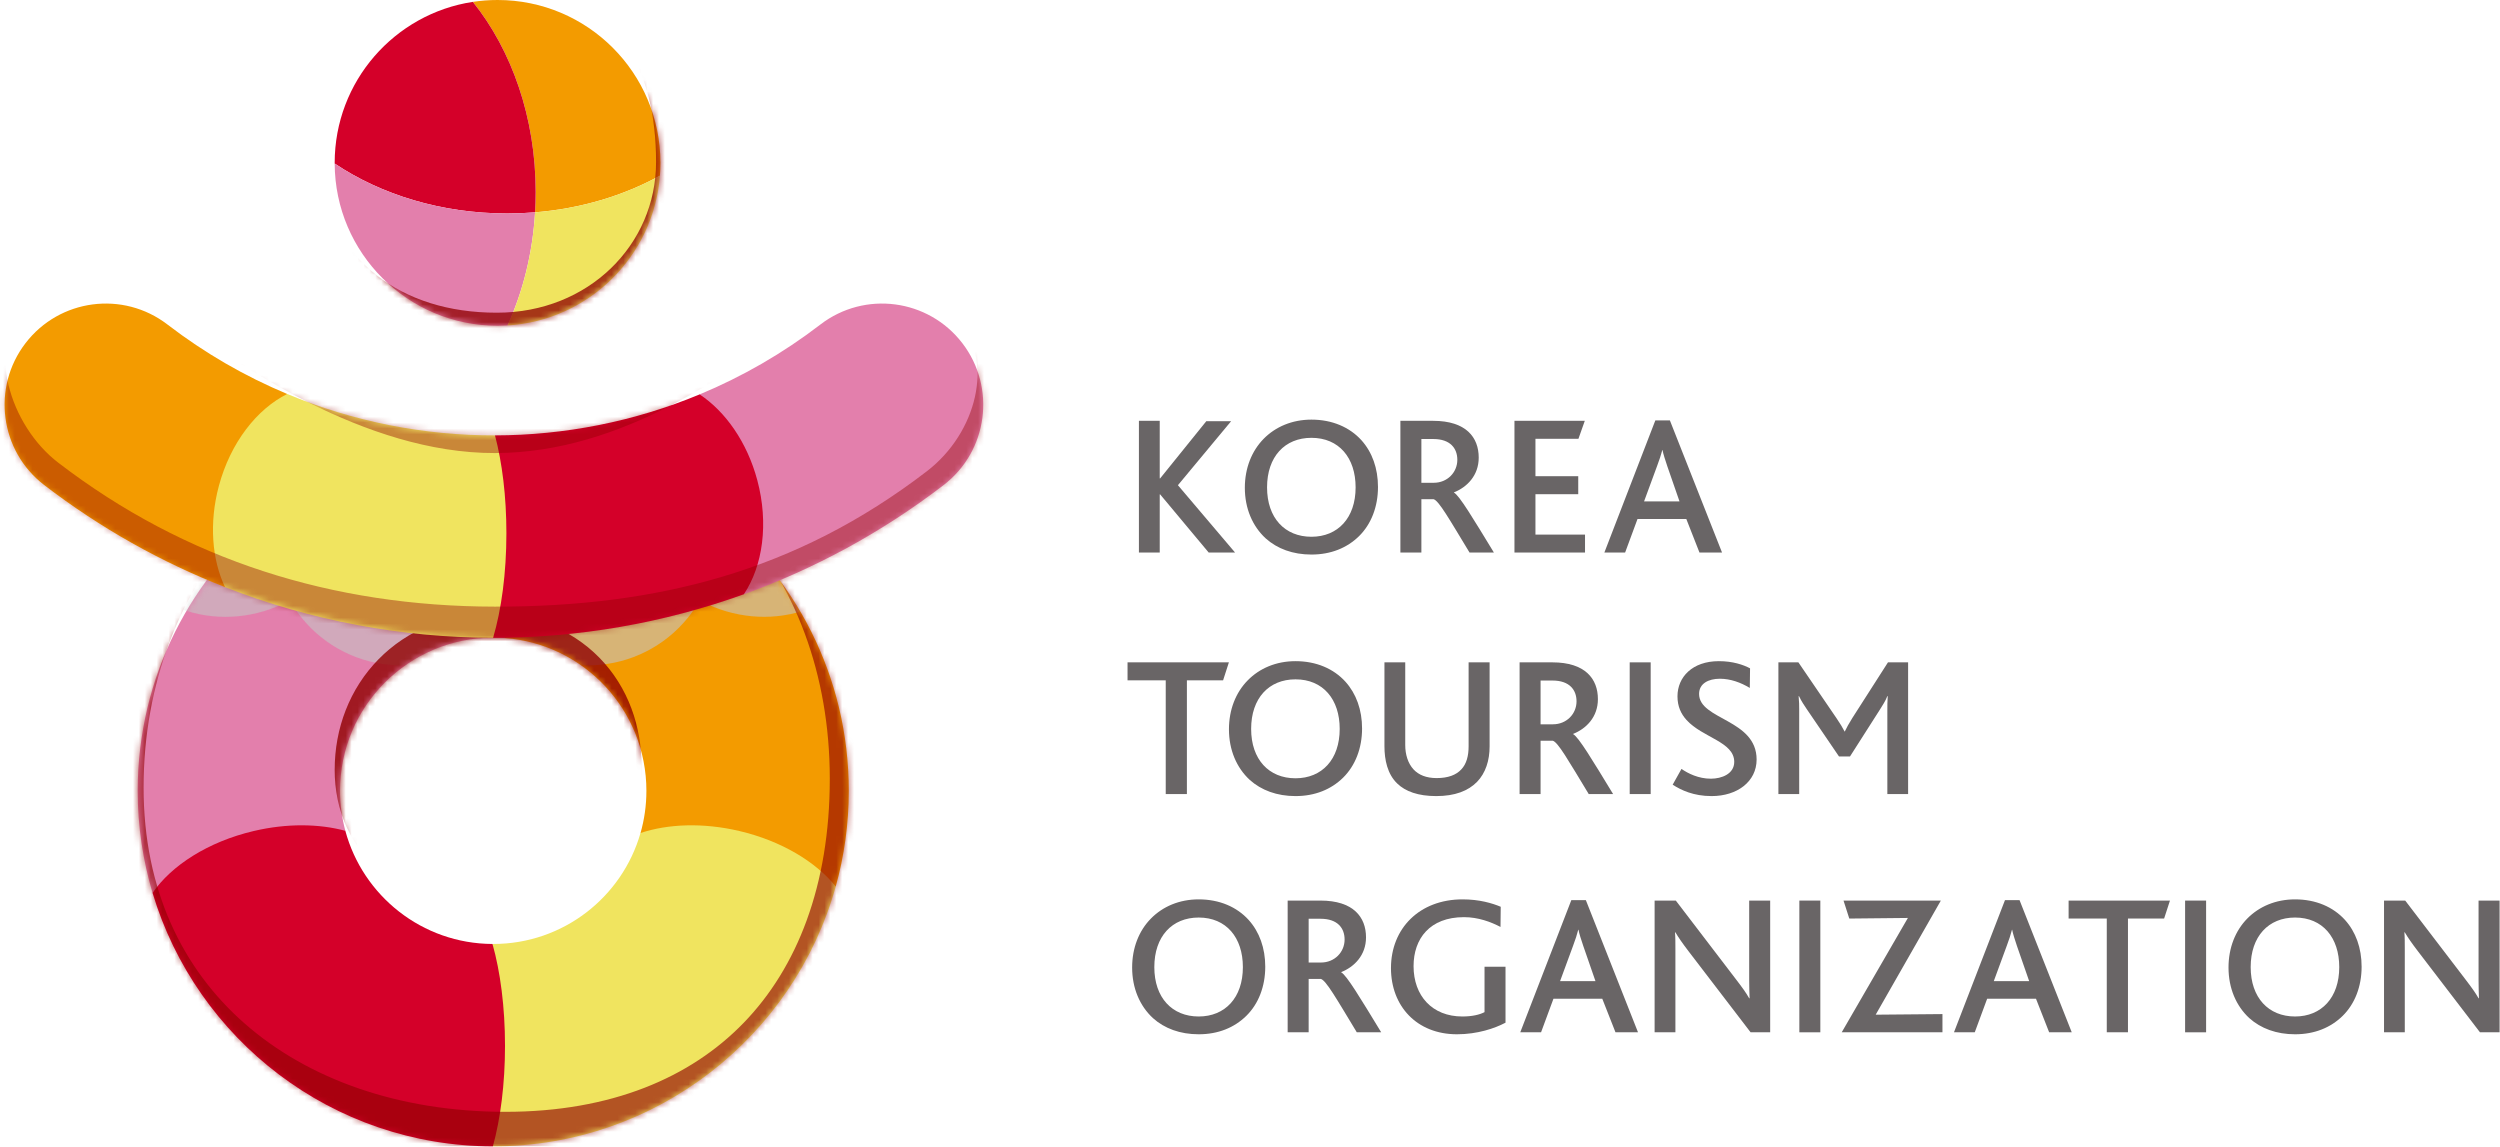 <svg width="423" height="194" viewBox="0 0 423 194" fill="none" xmlns="http://www.w3.org/2000/svg">
<path fill-rule="evenodd" clip-rule="evenodd" d="M23.296 133.804C23.296 114.447 32.438 97.226 46.639 86.222H85.448V107.963C84.79 107.913 84.126 107.887 83.455 107.887C69.141 107.887 57.538 119.49 57.538 133.804C57.538 136.156 57.852 138.434 58.439 140.6L25.822 151.109C24.179 145.628 23.296 139.819 23.296 133.804Z" fill="#E37FAC"/>
<path fill-rule="evenodd" clip-rule="evenodd" d="M85.448 107.963V86.222H120.271C134.472 97.226 143.614 114.447 143.614 133.804C143.614 139.419 142.844 144.854 141.406 150.01L108.367 140.972C109.021 138.696 109.371 136.291 109.371 133.804C109.371 120.161 98.83 108.981 85.448 107.963Z" fill="#F39B00"/>
<path fill-rule="evenodd" clip-rule="evenodd" d="M83.455 159.72C95.29 159.72 105.273 151.787 108.374 140.947C113.018 139.395 118.963 139.161 125.122 140.612C132.214 142.282 138.054 145.825 141.409 149.998C134.338 175.357 111.069 193.963 83.455 193.963L83.396 193.963L83.32 159.72C83.365 159.72 83.41 159.72 83.455 159.72Z" fill="#F0E45F"/>
<path fill-rule="evenodd" clip-rule="evenodd" d="M58.432 140.576C61.4 151.567 71.415 159.664 83.331 159.72C84.654 164.404 85.448 170.41 85.448 176.959C85.448 183.399 84.68 189.314 83.396 193.963C56.204 193.937 33.236 175.87 25.815 151.086C28.985 146.447 35.209 142.425 42.91 140.612C48.54 139.285 53.99 139.367 58.432 140.576Z" fill="#D40029"/>
<mask id="mask0" mask-type="alpha" maskUnits="userSpaceOnUse" x="23" y="86" width="121" height="108">
<path fill-rule="evenodd" clip-rule="evenodd" d="M57.538 133.804C57.538 119.491 69.141 107.887 83.455 107.887C97.768 107.887 109.371 119.491 109.371 133.804C109.371 148.117 97.768 159.72 83.455 159.72C69.141 159.72 57.538 148.117 57.538 133.804ZM46.34 86.455C32.309 97.469 23.296 114.584 23.296 133.804C23.296 167.029 50.23 193.963 83.455 193.963C116.68 193.963 143.614 167.029 143.614 133.804C143.614 114.584 134.6 97.469 120.57 86.455H46.34Z" fill="black"/>
</mask>
<g mask="url(#mask0)">
<g opacity="0.6">
<g filter="url(#filter0_d)">
<ellipse rx="22.502" ry="23.525" transform="matrix(0.868 0.497 0.497 -0.868 71.638 82.963)" fill="#C4C4C4"/>
</g>
<g filter="url(#filter1_d)">
<ellipse rx="22.502" ry="23.525" transform="matrix(0.868 0.497 0.497 -0.868 30.594 75.224)" fill="#C4C4C4"/>
</g>
<g filter="url(#filter2_d)">
<ellipse cx="95.795" cy="82.963" rx="22.502" ry="23.525" transform="rotate(150.182 95.795 82.963)" fill="#C4C4C4"/>
</g>
<g filter="url(#filter3_d)">
<ellipse cx="136.839" cy="75.224" rx="22.502" ry="23.525" transform="rotate(150.182 136.839 75.224)" fill="#C4C4C4"/>
</g>
</g>
<g filter="url(#filter4_f)">
<path d="M96.31 129.723C96.31 134.309 94.88 136.984 93.331 138.507C91.766 140.045 88.881 141.58 83.794 141.58C78.453 141.58 74.603 140.011 72.319 138.104C70.24 136.368 68.875 133.923 68.875 130.251C68.875 122.119 74.639 116.106 82.87 116.106C91.075 116.106 96.31 121.565 96.31 129.723Z" stroke="#900000" stroke-opacity="0.8" stroke-width="24.495"/>
</g>
<g filter="url(#filter5_f)">
<path d="M145.789 131.782C145.789 150.963 139.885 166.299 129.703 176.81C119.542 187.301 104.616 193.509 85.532 193.509C66.325 193.509 49.651 187.583 37.858 177.243C26.137 166.965 18.906 152.05 18.906 133.252C18.906 95.248 45.855 65.156 83.082 65.156C120.298 65.156 145.789 93.766 145.789 131.782Z" stroke="#900000" stroke-opacity="0.63" stroke-width="10.778"/>
</g>
</g>
<path fill-rule="evenodd" clip-rule="evenodd" d="M138.815 54.905C132.422 59.815 125.537 63.761 118.355 66.743L125.832 100.559C137.77 96.27 149.198 90.106 159.67 82.065C167.17 76.306 168.581 65.558 162.822 58.058C157.063 50.558 146.315 49.146 138.815 54.905Z" fill="#E37FAC"/>
<path fill-rule="evenodd" clip-rule="evenodd" d="M83.423 107.91C97.791 107.928 112.161 105.474 125.86 100.549C129.056 95.776 130.101 88.584 128.132 81.239C126.407 74.799 122.735 69.62 118.382 66.732C107.311 71.333 95.531 73.645 83.748 73.668L83.423 107.91Z" fill="#D40029"/>
<path fill-rule="evenodd" clip-rule="evenodd" d="M7.474 82.065C16.998 89.377 27.312 95.138 38.081 99.348L48.569 66.651C41.466 63.68 34.657 59.764 28.329 54.905C20.829 49.146 10.081 50.558 4.322 58.058C-1.437 65.558 -0.026 76.306 7.474 82.065Z" fill="#F39B00"/>
<path fill-rule="evenodd" clip-rule="evenodd" d="M83.435 107.911C68.034 107.894 52.635 105.038 38.069 99.343C35.871 94.699 35.345 88.515 37.032 82.219C38.992 74.902 43.466 69.212 48.595 66.662C59.826 71.356 71.791 73.692 83.753 73.668C84.963 78.246 85.683 83.988 85.683 90.221C85.683 96.982 84.836 103.164 83.435 107.911Z" fill="#F0E45F"/>
<mask id="mask1" mask-type="alpha" maskUnits="userSpaceOnUse" x="0" y="51" width="167" height="57">
<path fill-rule="evenodd" clip-rule="evenodd" d="M82.128 107.902C76.888 107.842 71.652 107.453 66.451 106.735C56.798 105.403 47.268 102.939 38.069 99.343C27.305 95.134 16.994 89.375 7.474 82.065C-0.026 76.306 -1.437 65.558 4.322 58.058C10.081 50.558 20.829 49.146 28.329 54.905C34.665 59.77 41.482 63.689 48.595 66.662C48.74 66.723 48.886 66.783 49.032 66.843C54.686 69.172 60.524 70.905 66.451 72.042C72.163 73.137 77.958 73.679 83.753 73.668C91.983 73.652 100.212 72.518 108.199 70.268C111.591 69.312 114.939 68.155 118.225 66.797L118.382 66.732C125.555 63.751 132.43 59.808 138.815 54.905C146.315 49.146 157.064 50.558 162.822 58.058C168.581 65.558 167.17 76.306 159.67 82.065C149.206 90.1 137.788 96.261 125.86 100.549C120.076 102.629 114.172 104.267 108.199 105.466C100.03 107.105 91.732 107.92 83.435 107.91C82.999 107.91 82.564 107.907 82.128 107.902Z" fill="#F0E45F"/>
</mask>
<g mask="url(#mask1)">
<g filter="url(#filter6_f)">
<path d="M134.637 48.559C144.527 40.965 159.493 42.535 166.795 52.045L170.774 48.99L166.795 52.045C173.722 61.067 170.32 75.696 159.88 83.713C136.686 101.523 111.934 107.69 83.738 107.66C55.215 107.628 29.244 99.497 6.774 82.243C1.782 78.409 -1.969 72.477 -3.451 66.254C-4.928 60.052 -4.063 54.066 -0.631 49.595C6.415 40.42 19.309 39.702 29.568 47.58C36.726 53.076 45.358 59.049 54.561 63.66C63.718 68.246 73.789 71.662 83.743 71.642C103.298 71.604 120.821 59.169 134.637 48.559Z" stroke="#900000" stroke-opacity="0.41" stroke-width="10.033"/>
</g>
</g>
<path d="M80.007 0.315C86.564 8.473 90.636 19.871 90.636 32.483C90.636 33.642 90.601 34.791 90.534 35.928C90.449 35.935 90.365 35.942 90.28 35.948C98.189 35.339 105.496 33.122 111.661 29.721C111.716 29.007 111.744 28.286 111.744 27.558C111.744 12.338 99.406 0 84.186 0C82.765 0 81.37 0.108 80.007 0.315Z" fill="#F39B00"/>
<path d="M80.007 0.315C66.77 2.329 56.628 13.759 56.628 27.558C56.628 27.596 56.628 27.633 56.628 27.67C64.48 32.937 74.68 36.119 85.828 36.119C87.417 36.119 88.987 36.054 90.534 35.928C90.602 34.791 90.636 33.642 90.636 32.483C90.636 19.871 86.564 8.473 80.007 0.315Z" fill="#D40029"/>
<path d="M90.534 35.924C90.122 42.864 88.475 49.364 85.872 55.066C85.315 55.099 84.752 55.116 84.186 55.116C69.004 55.116 56.688 42.839 56.628 27.67C64.48 32.937 74.68 36.119 85.828 36.119C87.417 36.119 88.987 36.054 90.534 35.928C90.534 35.927 90.534 35.925 90.534 35.924Z" fill="#E37FAC"/>
<path d="M85.872 55.066C99.59 54.238 110.601 43.375 111.661 29.721C105.562 33.086 98.345 35.291 90.534 35.928C90.122 42.867 88.475 49.365 85.872 55.066Z" fill="#F0E45F"/>
<mask id="mask2" mask-type="alpha" maskUnits="userSpaceOnUse" x="56" y="0" width="56" height="56">
<circle cx="84.185" cy="27.557" r="27.557" fill="#900000"/>
</mask>
<g mask="url(#mask2)">
<g filter="url(#filter7_f)">
<path d="M113.456 27.434C113.456 42.775 100.918 55.358 84.062 55.358C75.445 55.358 67.983 53.004 62.272 48.544C56.576 44.096 52.446 37.418 50.705 28.438C49.053 19.92 52.748 9.974 59.718 2.624C66.654 -4.69 76.433 -9.014 86.501 -6.91C97.09 -4.698 103.723 -0.011 107.761 5.895C111.839 11.86 113.456 19.343 113.456 27.434Z" stroke="#900000" stroke-opacity="0.76" stroke-width="4.899"/>
</g>
</g>
<path d="M204.514 93.494L196.297 83.65H196.227V93.494H192.705V71.205H196.227V80.944H196.297L204.105 71.269H208.303L199.304 82.096L208.976 93.494H204.514Z" fill="#696566"/>
<path d="M221.895 74.08C217.396 74.08 214.386 77.26 214.386 82.465C214.386 87.643 217.396 90.82 221.895 90.82C226.357 90.82 229.37 87.643 229.37 82.465C229.37 77.459 226.561 74.08 221.895 74.08ZM213.809 74.247C215.807 72.217 218.616 71 221.895 71C225.409 71 228.36 72.287 230.352 74.484C232.178 76.514 233.155 79.255 233.155 82.398C233.155 85.747 232.008 88.69 229.948 90.718C227.913 92.713 225.177 93.83 221.895 93.83C218.747 93.83 216.111 92.85 214.149 91.089C211.914 89.027 210.627 86.016 210.627 82.535C210.627 79.218 211.785 76.312 213.809 74.247Z" fill="#696566"/>
<path d="M242.522 74.282H240.498V81.687H242.59C244.889 81.687 246.58 79.928 246.58 77.799C246.58 75.871 245.398 74.282 242.522 74.282ZM248.648 93.494C245.161 87.745 243.44 84.7 242.557 84.463H240.498V93.494H236.946V71.205H242.495C248.069 71.205 250.199 74.013 250.199 77.43C250.199 80.47 248.206 82.433 246.004 83.313V83.345C246.922 83.819 249.283 87.777 252.77 93.494H248.648Z" fill="#696566"/>
<path d="M256.246 93.494V71.205H268.147L267.07 74.247H259.798V80.572H267.038V83.615H259.798V90.451H268.185V93.494H256.246Z" fill="#696566"/>
<path d="M282.106 78.881C281.737 77.766 281.432 76.851 281.295 76.143H281.263C281.053 76.918 280.786 77.799 280.38 78.846L278.177 84.834H284.171L282.106 78.881ZM287.553 93.494L285.323 87.81H277.068L274.968 93.494H271.457L280.081 71.137H282.547L291.371 93.494H287.553Z" fill="#696566"/>
<path d="M206.946 115.115H200.823V134.359H197.242V115.115H190.78V112.07H207.928L206.946 115.115Z" fill="#696566"/>
<path d="M219.197 114.945C214.703 114.945 211.693 118.125 211.693 123.333C211.693 128.508 214.703 131.685 219.197 131.685C223.669 131.685 226.677 128.508 226.677 123.333C226.677 118.327 223.868 114.945 219.197 114.945ZM211.116 115.115C213.109 113.082 215.917 111.868 219.197 111.868C222.721 111.868 225.662 113.152 227.654 115.352C229.48 117.382 230.462 120.12 230.462 123.262C230.462 126.612 229.31 129.555 227.25 131.585C225.22 133.58 222.479 134.698 219.197 134.698C216.055 134.698 213.413 133.712 211.456 131.957C209.221 129.894 207.939 126.881 207.939 123.4C207.939 120.083 209.086 117.175 211.116 115.115Z" fill="#696566"/>
<path d="M249.911 132.296C248.422 133.815 246.187 134.698 243.01 134.698C239.965 134.698 237.794 133.917 236.41 132.568C234.755 130.977 234.248 128.578 234.248 126.24V112.07H237.767V126.074C237.767 127.63 238.209 129.148 239.181 130.196C240.035 131.111 241.311 131.652 243.08 131.652C245.045 131.652 246.386 131.111 247.24 130.196C248.147 129.251 248.489 127.867 248.489 126.275V112.07H252.041V126.308C252.041 128.675 251.362 130.804 249.911 132.296Z" fill="#696566"/>
<path d="M262.69 115.147H260.665V122.552H262.763C265.057 122.552 266.75 120.796 266.75 118.666C266.75 116.738 265.565 115.147 262.69 115.147ZM268.815 134.359C265.329 128.61 263.611 125.567 262.722 125.328H260.665V134.359H257.116V112.07H262.663C268.236 112.07 270.366 114.878 270.366 118.292C270.366 121.335 268.379 123.298 266.171 124.175V124.213C267.092 124.687 269.459 128.642 272.938 134.359H268.815Z" fill="#696566"/>
<path d="M275.746 112.07H279.295V134.356H275.746V112.07Z" fill="#696566"/>
<path d="M289.61 134.698C286.532 134.698 284.435 133.685 283.016 132.77L284.507 130.099C285.622 130.874 287.38 131.755 289.483 131.755C291.309 131.755 293.433 130.944 293.433 128.911C293.433 125.497 288.059 124.819 285.35 121.811C284.435 120.796 283.829 119.541 283.829 117.818C283.829 114.576 286.333 111.868 290.829 111.868C293.196 111.868 294.952 112.473 296.11 113.082L296.066 116.399C294.553 115.489 292.822 114.843 291.002 114.843C289.074 114.843 287.485 115.656 287.485 117.412C287.485 121.811 297.219 121.677 297.219 128.508C297.219 132.264 293.912 134.698 289.61 134.698Z" fill="#696566"/>
<path d="M319.339 134.359V120.153C319.339 119.342 319.339 118.734 319.406 117.783H319.339C319.04 118.599 318.434 119.479 318.087 120.053L313.016 127.999H311.161L305.682 119.953C305.308 119.374 304.834 118.734 304.392 117.783H304.325C304.424 118.766 304.424 119.342 304.424 120.083V134.359H300.905V112.07H304.287L310.749 121.539C311.36 122.452 311.764 123.096 312.106 123.771H312.139C312.443 123.131 312.812 122.452 313.423 121.475L319.444 112.07H322.852V134.359H319.339Z" fill="#696566"/>
<path d="M202.818 155.247C198.321 155.247 195.311 158.43 195.311 163.64C195.311 168.81 198.321 171.99 202.818 171.99C207.288 171.99 210.295 168.81 210.295 163.64C210.295 158.632 207.487 155.247 202.818 155.247ZM194.735 155.42C196.733 153.387 199.541 152.173 202.818 152.173C206.34 152.173 209.28 153.457 211.273 155.657C213.098 157.684 214.081 160.425 214.081 163.567C214.081 166.92 212.934 169.863 210.869 171.89C208.838 173.883 206.103 175 202.818 175C199.676 175 197.032 174.02 195.077 172.262C192.845 170.202 191.558 167.192 191.558 163.702C191.558 160.39 192.705 157.482 194.735 155.42Z" fill="#696566"/>
<path d="M223.448 155.455H221.424V162.859H223.516C225.818 162.859 227.506 161.098 227.506 158.969C227.506 157.043 226.324 155.455 223.448 155.455ZM229.569 174.663C226.087 168.912 224.361 165.87 223.483 165.633H221.424V174.663H217.872V152.377H223.416C228.995 152.377 231.13 155.183 231.13 158.6C231.13 161.642 229.132 163.602 226.93 164.483V164.518C227.843 164.989 230.215 168.947 233.696 174.663H229.569Z" fill="#696566"/>
<path d="M246.518 175C239.714 175 235.352 170.229 235.352 163.804C235.352 157.073 240.191 152.173 247.466 152.173C250.304 152.173 252.466 152.816 253.923 153.425L253.885 156.839C252.267 155.996 250.131 155.183 247.7 155.183C241.917 155.183 239.175 158.834 239.175 163.47C239.175 168.476 242.32 171.99 247.428 171.99C249.084 171.99 250.368 171.685 251.182 171.252V163.567H254.733V173.037C252.94 173.988 250 175 246.518 175Z" fill="#696566"/>
<path d="M267.889 160.051C267.512 158.934 267.213 158.021 267.081 157.313H267.038C266.844 158.093 266.564 158.969 266.166 160.021L263.966 166.004H269.951L267.889 160.051ZM273.339 174.663L271.104 168.982H262.846L260.748 174.663H257.229L265.867 152.307H268.328L277.151 174.663H273.339Z" fill="#696566"/>
<path d="M296.199 174.663L285.714 160.966C284.629 159.545 284.025 158.664 283.479 157.754H283.409C283.479 158.497 283.479 159.577 283.479 160.662V174.663H279.96V152.377H283.546L293.622 165.563C294.847 167.154 295.453 168.002 295.962 168.912H296.032C295.994 168.002 295.962 166.885 295.962 165.802V152.377H299.513V174.663H296.199Z" fill="#696566"/>
<path d="M304.451 152.377H308V174.666H304.451V152.377Z" fill="#696566"/>
<path d="M311.619 174.663L322.814 155.317L312.9 155.42L311.923 152.377H328.393L317.365 171.685L328.663 171.583V174.663H311.619Z" fill="#696566"/>
<path d="M341.266 160.051C340.9 158.934 340.593 158.021 340.458 157.313H340.426C340.222 158.093 339.952 158.969 339.548 160.021L337.349 166.004H343.334L341.266 160.051ZM346.716 174.663L344.487 168.982H336.228L334.131 174.663H330.612L339.241 152.307H341.708L350.539 174.663H346.716Z" fill="#696566"/>
<path d="M366.167 155.42H360.052V174.663H356.466V155.42H350.009V152.377H367.158L366.167 155.42Z" fill="#696566"/>
<path d="M369.719 152.377H373.273V174.666H369.719V152.377Z" fill="#696566"/>
<path d="M388.324 155.247C383.828 155.247 380.815 158.43 380.815 163.64C380.815 168.81 383.828 171.99 388.324 171.99C392.789 171.99 395.801 168.81 395.801 163.64C395.801 158.632 392.988 155.247 388.324 155.247ZM380.236 155.42C382.239 153.387 385.047 152.173 388.324 152.173C391.843 152.173 394.781 153.457 396.776 155.657C398.604 157.684 399.585 160.425 399.585 163.567C399.585 166.92 398.437 169.863 396.375 171.89C394.345 173.883 391.606 175 388.324 175C385.179 175 382.541 174.02 380.578 172.262C378.348 170.202 377.064 167.192 377.064 163.702C377.064 160.39 378.211 157.482 380.236 155.42Z" fill="#696566"/>
<path d="M419.609 174.663L409.125 160.966C408.039 159.545 407.431 158.664 406.89 157.754H406.82C406.89 158.497 406.89 159.577 406.89 160.662V174.663H403.376V152.377H406.962L417.038 165.563C418.252 167.154 418.864 168.002 419.372 168.912H419.437C419.41 168.002 419.372 166.885 419.372 165.802V152.377H422.929V174.663H419.609Z" fill="#696566"/>
<defs>
<filter id="filter0_d" x="29.643" y="49.598" width="78.361" height="79.397" filterUnits="userSpaceOnUse" color-interpolation-filters="sRGB">
<feFlood flood-opacity="0" result="BackgroundImageFix"/>
<feColorMatrix in="SourceAlpha" type="matrix" values="0 0 0 0 0 0 0 0 0 0 0 0 0 0 0 0 0 0 127 0"/>
<feOffset dx="-2.814" dy="6.333"/>
<feGaussianBlur stdDeviation="8.209"/>
<feColorMatrix type="matrix" values="0 0 0 0 0.508 0 0 0 0 0.308 0 0 0 0 0 0 0 0 1 0"/>
<feBlend mode="multiply" in2="BackgroundImageFix" result="effect1_dropShadow"/>
<feBlend mode="normal" in="SourceGraphic" in2="effect1_dropShadow" result="shape"/>
</filter>
<filter id="filter1_d" x="-3.192" y="38.34" width="84.459" height="85.495" filterUnits="userSpaceOnUse" color-interpolation-filters="sRGB">
<feFlood flood-opacity="0" result="BackgroundImageFix"/>
<feColorMatrix in="SourceAlpha" type="matrix" values="0 0 0 0 0 0 0 0 0 0 0 0 0 0 0 0 0 0 127 0"/>
<feOffset dx="8.443" dy="5.863"/>
<feGaussianBlur stdDeviation="9.733"/>
<feColorMatrix type="matrix" values="0 0 0 0 0.508 0 0 0 0 0.308 0 0 0 0 0 0 0 0 1 0"/>
<feBlend mode="multiply" in2="BackgroundImageFix" result="effect1_dropShadow"/>
<feBlend mode="normal" in="SourceGraphic" in2="effect1_dropShadow" result="shape"/>
</filter>
<filter id="filter2_d" x="59.429" y="49.598" width="78.361" height="79.397" filterUnits="userSpaceOnUse" color-interpolation-filters="sRGB">
<feFlood flood-opacity="0" result="BackgroundImageFix"/>
<feColorMatrix in="SourceAlpha" type="matrix" values="0 0 0 0 0 0 0 0 0 0 0 0 0 0 0 0 0 0 127 0"/>
<feOffset dx="2.814" dy="6.333"/>
<feGaussianBlur stdDeviation="8.209"/>
<feColorMatrix type="matrix" values="0 0 0 0 0.576 0 0 0 0 0 0 0 0 0 0.106 0 0 0 1 0"/>
<feBlend mode="multiply" in2="BackgroundImageFix" result="effect1_dropShadow"/>
<feBlend mode="normal" in="SourceGraphic" in2="effect1_dropShadow" result="shape"/>
</filter>
<filter id="filter3_d" x="86.167" y="38.34" width="84.459" height="85.495" filterUnits="userSpaceOnUse" color-interpolation-filters="sRGB">
<feFlood flood-opacity="0" result="BackgroundImageFix"/>
<feColorMatrix in="SourceAlpha" type="matrix" values="0 0 0 0 0 0 0 0 0 0 0 0 0 0 0 0 0 0 127 0"/>
<feOffset dx="-8.443" dy="5.863"/>
<feGaussianBlur stdDeviation="9.733"/>
<feColorMatrix type="matrix" values="0 0 0 0 0.575 0 0 0 0 0 0 0 0 0 0.108 0 0 0 1 0"/>
<feBlend mode="multiply" in2="BackgroundImageFix" result="effect1_dropShadow"/>
<feBlend mode="normal" in="SourceGraphic" in2="effect1_dropShadow" result="shape"/>
</filter>
<filter id="filter4_f" x="39.971" y="87.202" width="85.242" height="83.282" filterUnits="userSpaceOnUse" color-interpolation-filters="sRGB">
<feFlood flood-opacity="0" result="BackgroundImageFix"/>
<feBlend mode="normal" in="SourceGraphic" in2="BackgroundImageFix" result="shape"/>
<feGaussianBlur stdDeviation="8.328" result="effect1_foregroundBlur"/>
</filter>
<filter id="filter5_f" x="-3.14" y="43.111" width="170.974" height="172.444" filterUnits="userSpaceOnUse" color-interpolation-filters="sRGB">
<feFlood flood-opacity="0" result="BackgroundImageFix"/>
<feBlend mode="normal" in="SourceGraphic" in2="BackgroundImageFix" result="shape"/>
<feGaussianBlur stdDeviation="8.328" result="effect1_foregroundBlur"/>
</filter>
<filter id="filter6_f" x="-23.854" y="22.445" width="214.01" height="104.929" filterUnits="userSpaceOnUse" color-interpolation-filters="sRGB">
<feFlood flood-opacity="0" result="BackgroundImageFix"/>
<feBlend mode="normal" in="SourceGraphic" in2="BackgroundImageFix" result="shape"/>
<feGaussianBlur stdDeviation="7.348" result="effect1_foregroundBlur"/>
</filter>
<filter id="filter7_f" x="34.146" y="-23.611" width="95.477" height="95.136" filterUnits="userSpaceOnUse" color-interpolation-filters="sRGB">
<feFlood flood-opacity="0" result="BackgroundImageFix"/>
<feBlend mode="normal" in="SourceGraphic" in2="BackgroundImageFix" result="shape"/>
<feGaussianBlur stdDeviation="6.859" result="effect1_foregroundBlur"/>
</filter>
</defs>
</svg>

